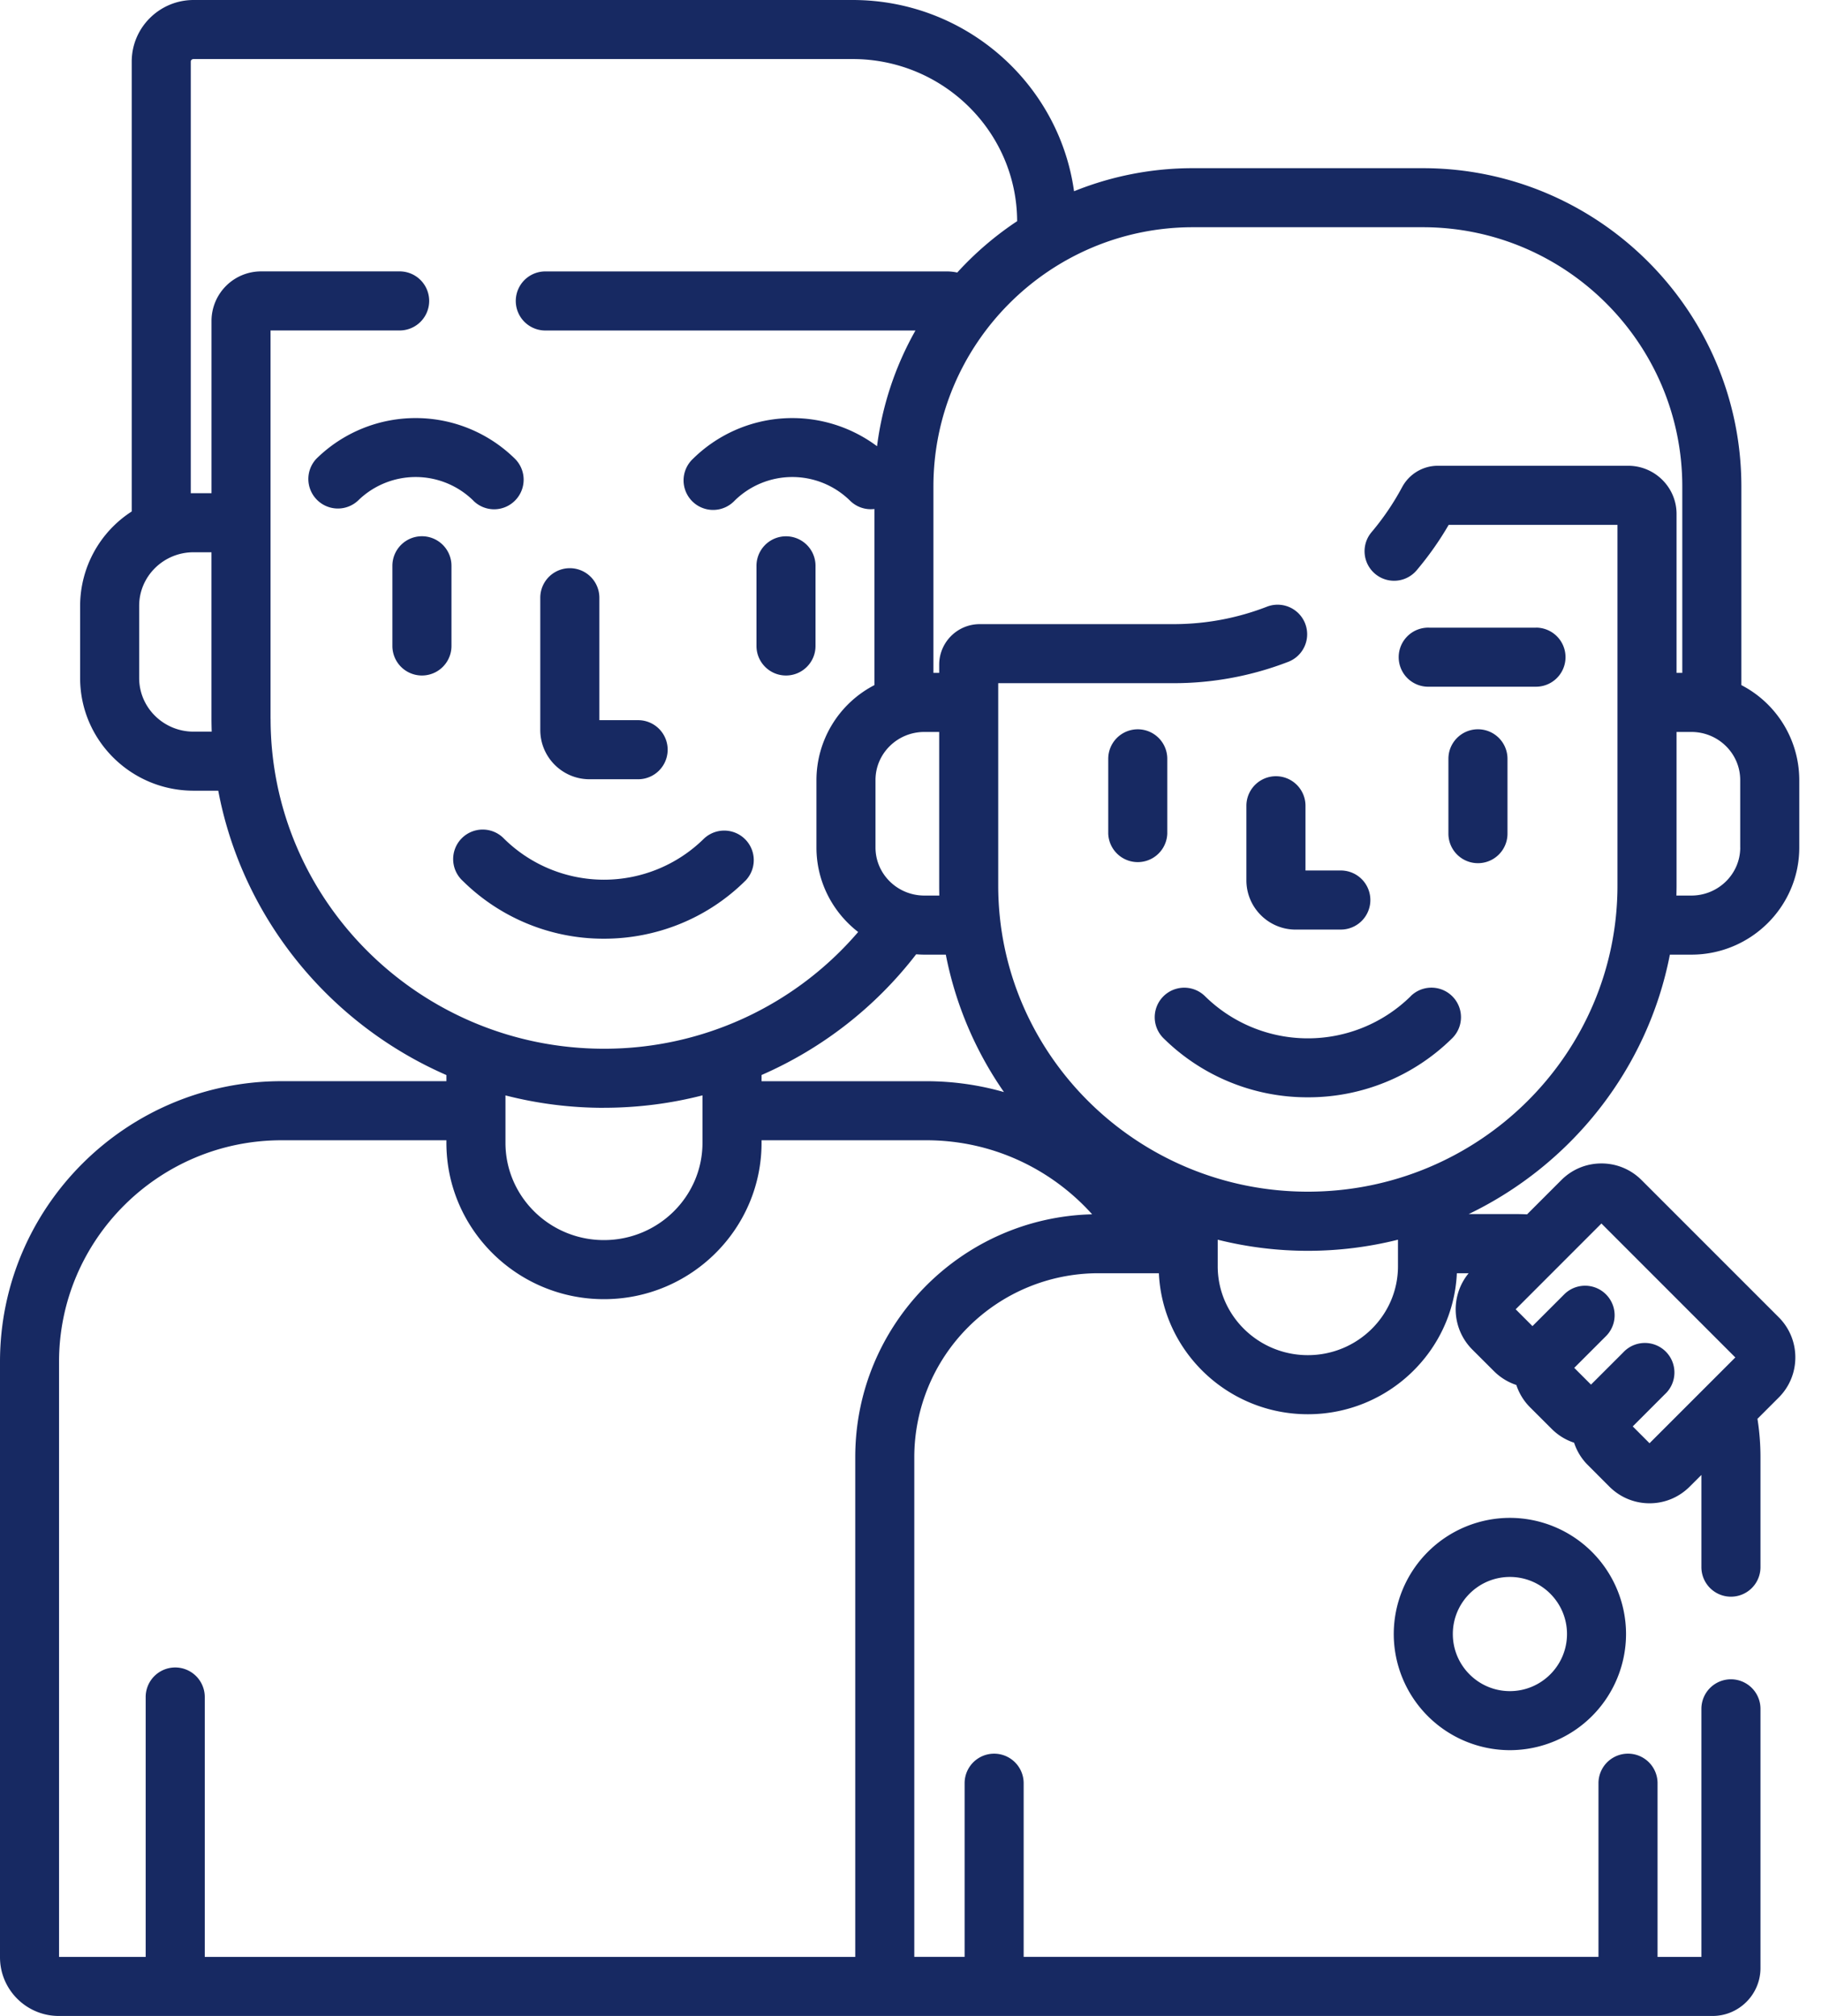 <svg xmlns="http://www.w3.org/2000/svg" width="47" height="52" fill="none" viewBox="0 0 47 52">
	<path fill="#172962" d="M15.207 20.1h1.254a.762.762 0 100-1.524h-1v-3.158a.762.762 0 10-1.524 0v3.412c0 .7.57 1.27 1.27 1.27zM19.226 22.72a.762.762 0 00-1.072-1.083 3.67 3.67 0 01-5.148 0 .762.762 0 10-1.072 1.082 5.165 5.165 0 003.646 1.494c1.32 0 2.641-.498 3.646-1.494zM12.21 12.914a.758.758 0 001.078-.005.762.762 0 00-.006-1.077 3.65 3.65 0 00-5.12 0 .762.762 0 001.072 1.082 2.122 2.122 0 012.977 0zM10.884 13.832a.762.762 0 00-.762.762v2.068a.762.762 0 001.524 0v-2.068a.762.762 0 00-.762-.762zM20.275 17.424c.421 0 .762-.341.762-.762v-2.067a.761.761 0 10-1.523 0v2.067c0 .42.34.762.761.762z"/>
	<path fill="#172962" fill-rule="evenodd" d="M43.076 24.624h.554c1.535 0 2.784-1.24 2.784-2.764v-1.74a2.762 2.762 0 00-1.494-2.448V12.55c0-4.528-3.687-8.212-8.218-8.212h-5.93a8.174 8.174 0 00-3.066.595C27.318 2.15 24.905 0 21.993 0H4.994c-.88 0-1.596.713-1.596 1.588v11.605a2.9 2.9 0 00-1.331 2.433v1.865c0 1.601 1.312 2.904 2.926 2.904h.637c.622 3.291 2.872 6.02 5.885 7.335v.158H7.264C3.258 27.888 0 31.135 0 35.126v15.36C0 51.32.68 52 1.518 52h42.658c.682 0 1.237-.555 1.237-1.236v-6.686a.762.762 0 10-1.524 0v6.399h-1.131v-4.481a.761.761 0 10-1.524 0v4.48H26.406v-4.48a.761.761 0 10-1.523 0v4.48h-1.298V37.582a4.747 4.747 0 014.743-4.74h1.566c.094 2.021 1.782 3.637 3.843 3.637s3.75-1.616 3.844-3.637h.304a1.466 1.466 0 00.093 1.967l.559.558c.165.165.362.286.578.357.07.212.188.41.353.575l.559.558c.165.165.362.286.578.356.07.213.188.411.353.575l.558.559c.277.276.645.429 1.036.429s.758-.153 1.035-.43l.302-.301v2.378a.761.761 0 101.524 0V37.58a6.28 6.28 0 00-.078-.983l.549-.549c.276-.276.428-.644.428-1.035 0-.391-.152-.759-.428-1.035l-3.538-3.538a1.455 1.455 0 00-1.035-.43c-.392 0-.76.153-1.036.43l-.883.883a6.235 6.235 0 00-.245-.007h-1.261c2.652-1.278 4.618-3.743 5.19-6.693zm1.815-2.764c0 .684-.566 1.24-1.261 1.24h-.386c.002-.086.004-.172.004-.258V18.88h.382c.695 0 1.26.556 1.26 1.24v1.74zM3.59 17.49c0 .762.63 1.382 1.403 1.382h.468c-.003-.11-.006-.22-.006-.33v-4.297h-.462c-.774 0-1.403.62-1.403 1.381v1.865zm3.389 1.052V8.524h3.33a.762.762 0 100-1.524H6.736a1.28 1.28 0 00-1.28 1.276v4.445h-.517l-.018.002V1.588c0-.036.033-.065.073-.065h16.999c2.336 0 4.237 1.875 4.245 4.182a8.275 8.275 0 00-1.545 1.325 1.257 1.257 0 00-.27-.029H14.067a.762.762 0 000 1.524h9.548a8.149 8.149 0 00-.991 2.985 3.652 3.652 0 00-4.746.322.762.762 0 101.072 1.082 2.122 2.122 0 012.977 0 .76.76 0 00.629.215v4.543a2.763 2.763 0 00-1.495 2.448v1.74c0 .886.422 1.674 1.076 2.18a8.619 8.619 0 01-6.556 3.011c-4.743 0-8.601-3.817-8.601-8.51zm8.6 10.033a10.18 10.18 0 01-2.54-.32v1.224c0 1.383 1.14 2.508 2.54 2.508 1.402 0 2.542-1.125 2.542-2.508v-1.225c-.812.208-1.663.32-2.541.32zm4.066-.846a10.17 10.17 0 003.988-3.114c.07.005.14.009.212.009h.553a9.327 9.327 0 001.5 3.545 7.274 7.274 0 00-2.002-.28h-4.251v-.16zm4.2-4.629h.385a11.123 11.123 0 01-.003-.258V18.88h-.383c-.695 0-1.26.556-1.26 1.24v1.74c0 .684.565 1.24 1.26 1.24zm-1.783 14.48v12.897H5.282v-6.704a.762.762 0 10-1.524 0v6.704H1.523V35.126c0-3.15 2.576-5.714 5.74-5.714h4.252v.067c0 2.223 1.824 4.032 4.065 4.032 2.241 0 4.065-1.809 4.065-4.033v-.066h4.251c1.698 0 3.225.739 4.277 1.91-3.384.082-6.111 2.857-6.111 6.259zm9.35-4.918c0 1.264 1.043 2.293 2.325 2.293 1.282 0 2.325-1.029 2.325-2.293v-.685a9.573 9.573 0 01-4.65 0v.685zm13.352 2.352l-2.213 2.213-.433-.434.827-.828a.762.762 0 10-1.077-1.076l-.827.826-.432-.432.827-.827a.762.762 0 00-1.078-1.077l-.827.827-.433-.434 2.212-2.213 3.454 3.455zM25.75 22.842c0 4.354 3.583 7.896 7.987 7.896s7.987-3.542 7.987-7.896v-9.304H37.37c-.24.414-.518.807-.826 1.172a.761.761 0 11-1.164-.983 6.73 6.73 0 00.788-1.16c.183-.341.537-.553.922-.553H42c.688 0 1.248.558 1.248 1.242v4.1h.148V12.55c0-3.688-3.003-6.689-6.694-6.689h-5.93c-3.69 0-6.694 3.001-6.694 6.69v4.805h.149v-.211c0-.577.469-1.046 1.046-1.046h4.995c.83 0 1.643-.151 2.414-.45a.762.762 0 11.55 1.422 8.198 8.198 0 01-2.964.551H25.75v5.22z" clip-rule="evenodd"/>
	<path fill="#172962" d="M33.422 23.977h1.138a.762.762 0 100-1.523h-.884v-1.67a.762.762 0 10-1.524 0v1.924c0 .7.57 1.27 1.27 1.27zM36.39 25.697a3.782 3.782 0 01-5.305 0 .761.761 0 10-1.072 1.083 5.277 5.277 0 003.724 1.524 5.279 5.279 0 003.724-1.524.762.762 0 00-1.072-1.084zM30.111 21.504v-1.931a.761.761 0 10-1.523 0v1.93a.762.762 0 001.523 0zM38.125 18.811c-.42 0-.762.341-.762.762v1.93a.762.762 0 101.524 0v-1.93a.762.762 0 00-.762-.762zM39.621 16.19H36.87a.762.762 0 100 1.523h2.752a.761.761 0 100-1.524z"/>
	<path fill="#172962" fill-rule="evenodd" d="M35.953 42.148a3 3 0 012.996-2.996 3 3 0 012.996 2.996 3 3 0 01-2.996 2.996 3 3 0 01-2.996-2.996zm1.524 0c0 .813.66 1.473 1.472 1.473.812 0 1.473-.66 1.473-1.473 0-.812-.66-1.472-1.473-1.472-.812 0-1.472.66-1.472 1.472z" clip-rule="evenodd"/>
</svg>
